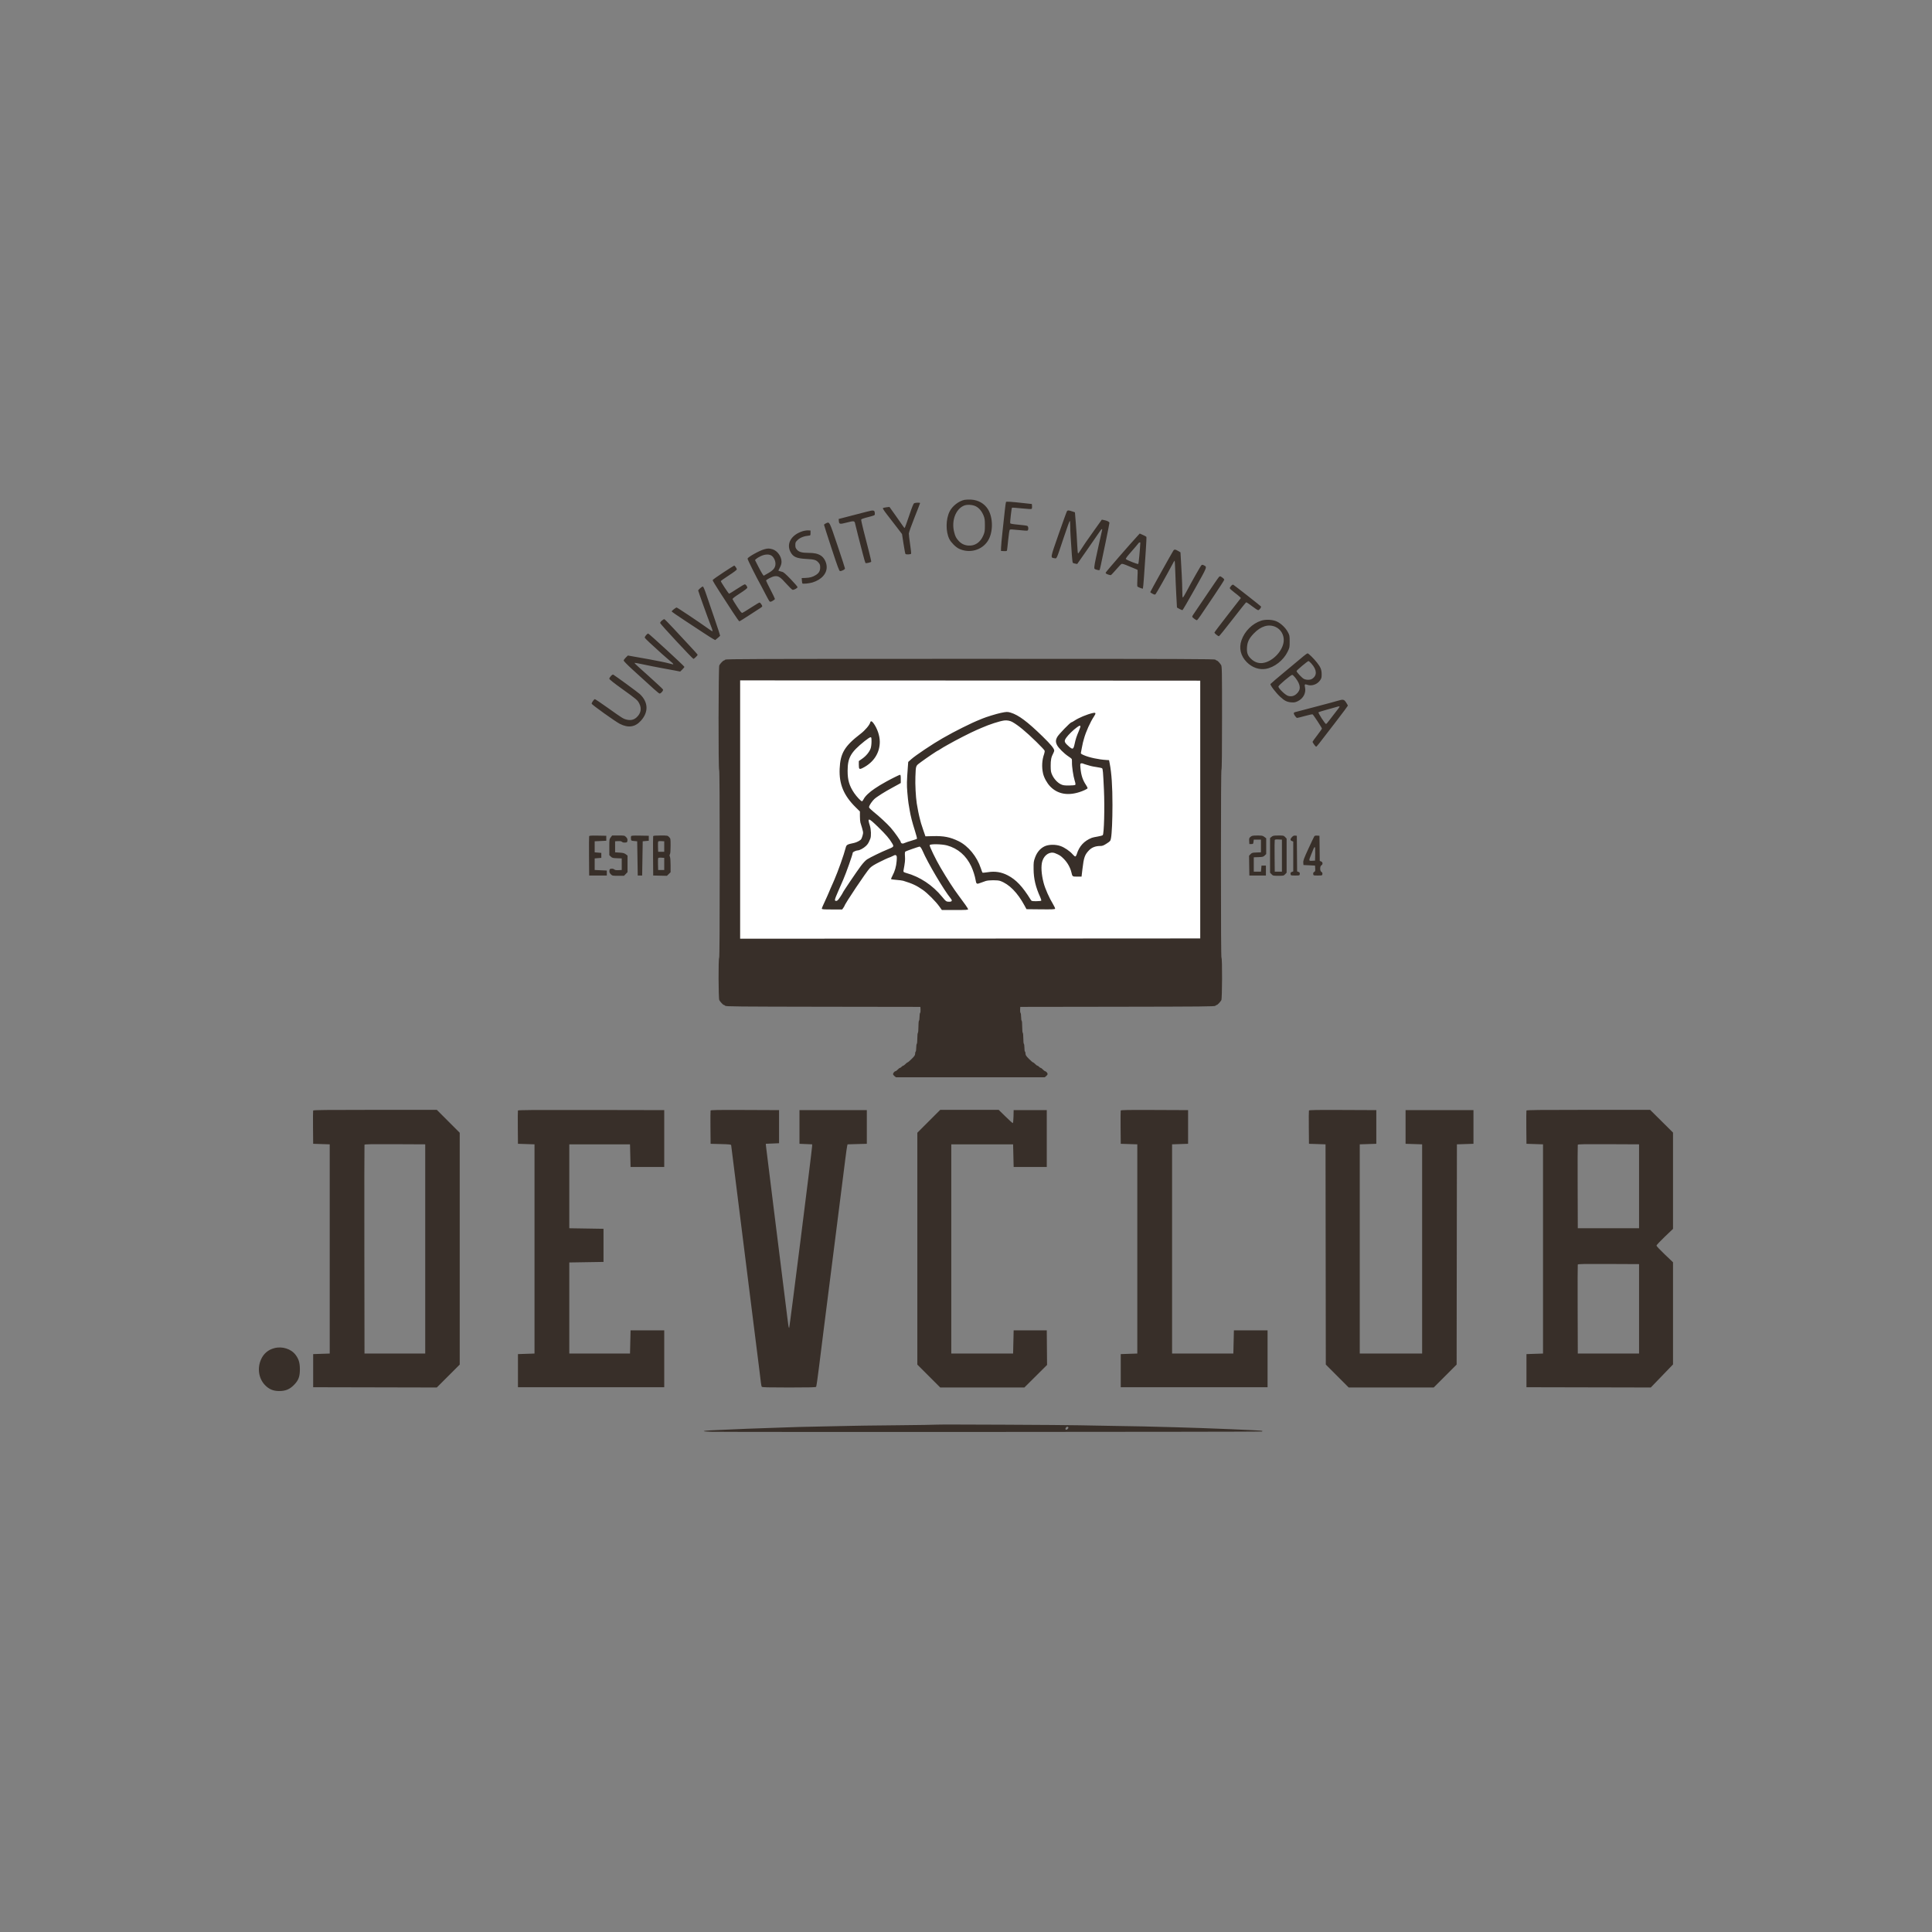 <svg width="3500" height="3500" viewBox="0 0 3500 3500" fill="none" xmlns="http://www.w3.org/2000/svg">
<rect x="0" y="0" width="3500" height="3500" fill="#808080" stroke="none"/>
<rect x="1311" y="1211" width="896" height="539" fill="white"/>
<path fill-rule="evenodd" clip-rule="evenodd" d="M1747.18 905.55C1736.72 907.785 1725.36 916.635 1720.4 926.425C1713.23 940.577 1713.02 963.233 1719.93 976.783C1723.06 982.912 1731.4 991.226 1737.22 994.014C1756.13 1003.08 1778.78 996.927 1789.66 979.772C1799.38 964.45 1799.38 937.687 1789.65 922.353C1783.08 912.003 1772.17 905.814 1759.24 905.101C1754.89 904.861 1749.46 905.063 1747.18 905.55ZM1822.45 909.371C1822.13 909.897 1821.19 916.571 1820.37 924.202C1819.55 931.832 1817.71 948.65 1816.29 961.575C1814.86 974.5 1813.61 988 1813.51 991.575L1813.33 998.075L1818.59 998.378C1822.25 998.589 1823.97 998.285 1824.24 997.378C1824.46 996.661 1825.44 988.078 1826.41 978.304C1827.44 967.905 1828.66 960.125 1829.36 959.548C1830.14 958.897 1835.47 959.119 1845.12 960.203C1853.13 961.105 1860.39 961.571 1861.26 961.24C1863.5 960.379 1863.36 953.929 1861.08 952.723C1860.11 952.216 1852.87 951.219 1844.97 950.507C1834.8 949.589 1830.47 948.82 1830.11 947.862C1829.51 946.314 1832.43 920.637 1833.3 919.768C1833.61 919.452 1841.55 920.006 1850.93 920.999C1862.11 922.182 1868.34 922.465 1868.98 921.821C1869.52 921.281 1869.82 919.092 1869.64 916.957L1869.33 913.075L1854.7 911.454C1831.2 908.848 1823.1 908.325 1822.45 909.371ZM1656.33 911.527C1654.79 912.16 1652.6 917.495 1646.91 934.464C1642.84 946.625 1639.19 956.575 1638.8 956.575C1638.41 956.575 1636.85 954.663 1635.32 952.325C1633.8 949.987 1627.78 941.391 1621.94 933.222L1611.33 918.37L1605.84 919.009C1602.82 919.36 1599.94 920.057 1599.44 920.557C1598.9 921.102 1601.92 925.791 1607 932.27C1611.65 938.213 1619.65 948.57 1624.77 955.286L1634.09 967.497L1636.76 984.811C1638.23 994.333 1639.8 1002.73 1640.26 1003.47C1641.09 1004.82 1649.16 1004.58 1650.57 1003.16C1650.93 1002.81 1650.12 995.215 1648.78 986.294C1647.44 977.374 1646.39 968.5 1646.44 966.575C1646.49 964.65 1651.1 951.617 1656.68 937.613C1662.26 923.609 1666.83 911.797 1666.83 911.363C1666.83 910.337 1658.91 910.46 1656.33 911.527ZM1767.67 917.183C1773.78 920.229 1778.73 926.188 1781.99 934.422C1783.86 939.116 1784.24 942.026 1784.24 951.575C1784.25 961.942 1783.97 963.741 1781.43 969.835C1776.07 982.667 1766 989.413 1753.86 988.312C1746.81 987.672 1741.27 984.919 1736.56 979.707C1731.95 974.599 1730.47 971.64 1728.45 963.511C1723.46 943.37 1731.2 922.532 1746.07 916.069C1751.62 913.655 1761.62 914.171 1767.67 917.183ZM1569.33 927.208C1564.38 928.501 1551.1 931.947 1539.83 934.866L1519.33 940.175L1519.61 943.625C1520.13 949.795 1521.09 949.989 1534.27 946.589C1547.41 943.202 1548.18 943.345 1549.31 949.352C1549.69 951.389 1551.94 960.486 1554.31 969.566C1556.67 978.646 1560.51 993.5 1562.83 1002.58C1565.16 1011.65 1567.43 1019.48 1567.89 1019.97C1568.73 1020.89 1577.51 1018.9 1578.3 1017.62C1578.53 1017.24 1576.54 1008.41 1573.87 998.003C1571.21 987.593 1566.91 970.843 1564.33 960.781C1561.76 950.72 1559.87 941.911 1560.14 941.206C1560.41 940.502 1563.71 939.131 1567.48 938.159C1584.59 933.748 1584.83 933.653 1584.81 931.297C1584.77 923.776 1583.62 923.474 1569.33 927.208ZM1933.02 925.835C1932.45 926.528 1925.63 945.285 1917.87 967.518C1902.43 1011.76 1902.73 1010.04 1910.14 1011.24C1914.66 1011.97 1913.36 1014.84 1926.88 974.325C1932.53 957.413 1937.52 943.575 1937.99 943.575C1938.45 943.575 1938.83 947.963 1938.84 953.325C1938.86 962.34 1939.38 971.737 1941.79 1005.96C1942.28 1013.04 1943.06 1019.2 1943.51 1019.63C1943.96 1020.06 1945.93 1020.71 1947.88 1021.07L1951.44 1021.73L1969.51 995.9C1979.44 981.696 1989.27 967.487 1991.34 964.325C1993.41 961.163 1995.49 958.575 1995.97 958.575C1997.1 958.575 1997.12 958.416 1994.85 967.861C1993.76 972.379 1991.77 981.25 1990.42 987.575C1989.06 993.9 1986.77 1004.48 1985.31 1011.08C1983.85 1017.68 1982.58 1024.82 1982.49 1026.94C1982.33 1030.7 1982.45 1030.85 1986.81 1032.16C1989.28 1032.9 1991.57 1033.18 1991.9 1032.79C1992.59 1031.99 1994.01 1025.44 2003.3 980.47C2006.89 963.087 2009.83 948.102 2009.83 947.169C2009.83 945.326 2005.54 943.174 1999.69 942.077L1996.06 941.396L1982.6 960.235C1969.08 979.173 1961.33 990.448 1956.44 998.325C1954.99 1000.66 1953.42 1002.58 1952.97 1002.58C1952.51 1002.58 1951.8 995.038 1951.41 985.825C1951.01 976.612 1949.92 959.85 1949 948.575L1947.33 928.075L1942.33 926.405C1936.13 924.337 1934.36 924.228 1933.02 925.835ZM1496.08 948.141C1494.29 948.933 1492.83 950.121 1492.83 950.781C1492.83 951.441 1498.94 970.565 1506.41 993.278C1517.59 1027.27 1520.31 1034.58 1521.79 1034.58C1525.23 1034.58 1530.83 1031.6 1530.75 1029.81C1530.71 1028.86 1524.52 1009.85 1517 987.575C1502.07 943.348 1502.99 945.079 1496.08 948.141ZM1453.62 962.483C1433.55 968.982 1424.33 984.701 1431.87 999.575C1436.57 1008.85 1442.81 1011.65 1460.83 1012.58C1475.61 1013.34 1478.76 1014.33 1483.21 1019.62C1485.26 1022.06 1485.83 1023.8 1485.83 1027.7C1485.83 1034.28 1483.72 1038.05 1478.04 1041.66C1472.25 1045.33 1467.28 1046.71 1458.85 1046.99L1452.33 1047.21L1452.68 1051.64C1452.87 1054.08 1453.27 1056.47 1453.57 1056.96C1454.27 1058.11 1466.06 1056.96 1471.94 1055.16C1488.7 1050.04 1498.72 1038.41 1497.55 1025.43C1496.84 1017.63 1492.61 1010.03 1486.98 1006.46C1481.56 1003.02 1475.01 1001.58 1464.83 1001.58C1453.01 1001.58 1447.49 1000.1 1443.86 995.965C1441.32 993.072 1440.83 991.664 1440.83 987.369C1440.83 982.61 1441.15 981.924 1445.19 978.052C1449.52 973.904 1456.96 971.051 1465.33 970.333C1468.18 970.088 1468.33 969.851 1468.33 965.575V961.075L1463.83 960.856C1461.35 960.735 1456.76 961.467 1453.62 962.483ZM2062.18 969.319C2048.07 984.503 2003.26 1036.1 2003.04 1037.41C2002.83 1038.62 2004 1039.57 2007.04 1040.69C2009.4 1041.56 2011.84 1042.09 2012.47 1041.87C2013.1 1041.66 2017.27 1037.24 2021.74 1032.05C2026.21 1026.86 2030.67 1022.2 2031.64 1021.68C2032.96 1020.97 2036.31 1021.98 2044.87 1025.65C2051.17 1028.36 2057.23 1030.86 2058.33 1031.21C2059.43 1031.56 2060.55 1032.2 2060.84 1032.63C2061.12 1033.06 2060.99 1039.83 2060.55 1047.66C2060.11 1055.49 2060.11 1062.2 2060.54 1062.55C2062.24 1063.97 2069.88 1066.85 2070.44 1066.3C2070.76 1065.97 2071.67 1056.34 2072.45 1044.89C2073.23 1033.44 2074.66 1012.69 2075.62 998.766C2076.58 984.846 2077.12 973.051 2076.81 972.556C2076.51 972.061 2073.67 970.51 2070.5 969.109L2064.74 966.563L2062.18 969.319ZM2065.79 983.325C2065.12 996.744 2062.82 1020.99 2062.15 1021.66C2061.22 1022.58 2041.8 1014.95 2039.68 1012.83C2038.88 1012.03 2041.61 1008.3 2049.74 999.085C2055.87 992.13 2061.44 985.57 2062.1 984.507C2063.27 982.636 2065.86 981.804 2065.79 983.325ZM1384.43 995.097C1375.73 997.486 1355.44 1008.8 1354.24 1011.93C1353.81 1013.06 1370.88 1047.22 1379.31 1062.08C1380.55 1064.28 1384.11 1071.08 1387.2 1077.2C1390.29 1083.32 1393.48 1088.88 1394.28 1089.54C1395.45 1090.51 1396.55 1090.3 1399.78 1088.48C1402.01 1087.23 1403.83 1085.66 1403.83 1084.99C1403.83 1084.32 1400.23 1076.82 1395.83 1068.32C1391.43 1059.82 1387.83 1052.4 1387.83 1051.82C1387.83 1050.09 1398.55 1044.58 1403.13 1043.95C1410.06 1043 1413.51 1045.19 1424.44 1057.46C1429.88 1063.57 1435.1 1068.57 1436.04 1068.57C1438.97 1068.58 1444.83 1065.29 1444.8 1063.64C1444.79 1062.78 1439.28 1056.36 1432.55 1049.37C1423.85 1040.32 1419.46 1036.48 1417.33 1036.05C1415.68 1035.71 1413.37 1035.05 1412.19 1034.58L1410.06 1033.72L1412.94 1028.01C1414.9 1024.13 1415.82 1020.81 1415.8 1017.68C1415.76 1008.03 1408.26 997.673 1399.41 995.045C1393.53 993.299 1390.95 993.308 1384.43 995.097ZM2125.45 997.825C2121.74 1003.68 2083.83 1071.82 2083.83 1072.62C2083.83 1073.12 2085.68 1074.48 2087.95 1075.64C2091.4 1077.4 2092.3 1077.53 2093.41 1076.41C2094.86 1074.97 2115.5 1038.36 2122.83 1024.26C2125.3 1019.5 2127.59 1015.59 2127.92 1015.59C2128.25 1015.58 2128.78 1024.46 2129.11 1035.33C2129.44 1046.19 2130.27 1065.32 2130.95 1077.84L2132.19 1100.61L2136.7 1103.13C2139.17 1104.51 2141.68 1105.46 2142.26 1105.23C2142.85 1105 2152.94 1087.65 2164.68 1066.68C2187.74 1025.52 2187.06 1027.3 2180.78 1024.05C2178.66 1022.96 2177.77 1022.92 2176.59 1023.87C2175.1 1025.07 2159.3 1052.88 2149.22 1072.05C2146.34 1077.54 2143.49 1082.19 2142.9 1082.38C2142.17 1082.63 2141.82 1078.75 2141.81 1070.41C2141.8 1063.63 2141.36 1050.43 2140.83 1041.08C2140.3 1031.73 2139.57 1018.79 2139.21 1012.34L2138.54 1000.6L2134.26 998.087C2128.97 994.991 2127.27 994.94 2125.45 997.825ZM1396.84 1006.08C1401.21 1008.34 1404.83 1015.22 1404.83 1021.26C1404.83 1028.32 1401.28 1032.86 1391.35 1038.52L1383.55 1042.96L1381.75 1040.73C1380.76 1039.51 1377.21 1033.13 1373.86 1026.57L1367.77 1014.63L1369.88 1012.52C1371.04 1011.36 1374.76 1009.1 1378.16 1007.5C1385.15 1004.19 1392.15 1003.66 1396.84 1006.08ZM1310.33 1037.1C1299.88 1043.94 1291.19 1050.16 1291.03 1050.93C1290.86 1051.69 1296.57 1061.27 1303.7 1072.2C1310.84 1083.13 1321.54 1099.61 1327.49 1108.83C1333.45 1118.04 1338.8 1125.58 1339.38 1125.58C1339.97 1125.58 1347.85 1120.72 1356.89 1114.79C1365.93 1108.86 1375.01 1102.98 1377.08 1101.71C1379.14 1100.45 1380.83 1098.96 1380.83 1098.4C1380.83 1096.41 1377.37 1091.58 1375.95 1091.58C1375.16 1091.58 1368.21 1095.69 1360.51 1100.71C1352.82 1105.73 1345.74 1110.05 1344.78 1110.3C1343.46 1110.64 1341.15 1107.88 1335.28 1098.91C1331.01 1092.4 1327.33 1086.36 1327.1 1085.48C1326.79 1084.34 1330.54 1081.38 1340.25 1075.11C1348.67 1069.66 1353.83 1065.7 1353.83 1064.67C1353.83 1062.32 1350.99 1058.58 1349.21 1058.58C1348.38 1058.58 1341.85 1062.4 1334.71 1067.08C1327.57 1071.75 1321.34 1075.58 1320.88 1075.58C1319.91 1075.58 1305.83 1054.26 1305.83 1052.79C1305.83 1052.25 1312.35 1047.6 1320.32 1042.44C1329.13 1036.76 1334.82 1032.44 1334.82 1031.46C1334.83 1029.75 1331.16 1024.54 1330 1024.62C1329.63 1024.64 1320.78 1030.26 1310.33 1037.1ZM2208.6 1044.86C2207.77 1045.53 2197.27 1060.7 2185.28 1078.58C2173.29 1096.45 2162.65 1112.15 2161.65 1113.46C2160.65 1114.77 2159.83 1116.44 2159.83 1117.17C2159.83 1118.55 2166.5 1123.58 2168.31 1123.57C2168.87 1123.56 2171.97 1119.63 2175.2 1114.82C2178.42 1110.01 2189.34 1093.84 2199.45 1078.89C2209.55 1063.93 2217.83 1051.03 2217.83 1050.21C2217.83 1048.92 2215.17 1046.53 2211.22 1044.27C2210.62 1043.92 2209.44 1044.19 2208.6 1044.86ZM2230.39 1061.29C2228.98 1062.81 2227.84 1064.73 2227.87 1065.57C2227.89 1066.4 2231.51 1069.78 2235.91 1073.08C2240.31 1076.38 2244.83 1080.04 2245.95 1081.23L2247.99 1083.37L2224.16 1113.99C2211.05 1130.83 2200.22 1145.16 2200.09 1145.84C2199.85 1147.17 2206.44 1152.6 2208.24 1152.54C2208.84 1152.53 2219.9 1138.83 2232.83 1122.11C2245.75 1105.39 2256.85 1091.48 2257.5 1091.2C2258.15 1090.92 2262.99 1094.07 2268.26 1098.21C2273.54 1102.34 2278.59 1105.57 2279.48 1105.4C2281.66 1104.97 2285.24 1100.06 2284.39 1098.67C2283.76 1097.66 2236.85 1060.85 2234.14 1059.24C2233.45 1058.83 2231.85 1059.71 2230.39 1061.29ZM1268.36 1065.68C1266.42 1067.39 1264.83 1069.22 1264.83 1069.76C1264.83 1070.97 1282.64 1120.6 1287.37 1132.54C1290.77 1141.16 1291.4 1143.58 1290.23 1143.58C1289.9 1143.58 1285.97 1140.94 1281.48 1137.72C1265.97 1126.59 1226.98 1100.58 1225.8 1100.58C1224.27 1100.58 1216.83 1106.46 1216.83 1107.66C1216.83 1108.16 1227.06 1115.29 1239.58 1123.51C1252.09 1131.72 1268.18 1142.31 1275.33 1147.02C1282.48 1151.74 1289.98 1156.48 1292 1157.57L1295.68 1159.54L1300 1155.95C1302.38 1153.97 1304.45 1152.04 1304.59 1151.67C1304.74 1151.29 1300.3 1137.72 1294.74 1121.53C1289.17 1105.33 1282.37 1085.44 1279.63 1077.33C1276.44 1067.87 1274.16 1062.58 1273.27 1062.58C1272.52 1062.58 1270.3 1063.97 1268.36 1065.68ZM1198.92 1124.35C1197.04 1125.93 1195.75 1127.83 1195.96 1128.75C1196.45 1130.92 1254.7 1193.58 1256.23 1193.58C1257.56 1193.58 1263.83 1187.46 1263.83 1186.17C1263.83 1185.72 1257.64 1178.76 1250.08 1170.7C1242.51 1162.65 1229.17 1148.3 1220.43 1138.81C1211.68 1129.33 1204.01 1121.58 1203.39 1121.58C1202.76 1121.58 1200.75 1122.83 1198.92 1124.35ZM2284.62 1124.45C2268.49 1129.77 2254.81 1143.43 2249.05 1159.97C2244.1 1174.21 2247.59 1188.5 2258.74 1199.65C2268.5 1209.41 2281.08 1213.79 2293.23 1211.67C2308.71 1208.97 2324.87 1196.35 2332.42 1181.08C2336.25 1173.34 2336.33 1172.96 2336.33 1162.13C2336.33 1151.44 2336.21 1150.87 2332.91 1144.77C2328.77 1137.15 2320.35 1129.17 2312.83 1125.76C2305.32 1122.35 2292.74 1121.77 2284.62 1124.45ZM2310.48 1135.58C2320.39 1139.88 2326.56 1150.57 2325.55 1161.71C2323.93 1179.5 2305.17 1198.89 2287.41 1201.11C2279.87 1202.05 2272.81 1199.57 2266.67 1193.84C2260.26 1187.84 2258.43 1182.82 2259.03 1172.84C2259.63 1162.93 2262.79 1156.49 2271.49 1147.48C2284.24 1134.27 2297.87 1130.11 2310.48 1135.58ZM1170.41 1150.66C1168.93 1152.41 1167.86 1154.41 1168.03 1155.11C1168.19 1155.8 1172.16 1159.9 1176.85 1164.22C1197.31 1183.07 1204.79 1189.78 1211.83 1195.64C1222 1204.1 1222.14 1204.74 1213.26 1202.12C1207.98 1200.57 1188.76 1196.59 1174.83 1194.16C1170.15 1193.34 1159.83 1191.51 1151.9 1190.1L1137.46 1187.52L1133.65 1191.25C1131.54 1193.3 1129.83 1195.73 1129.83 1196.65C1129.83 1197.56 1136.91 1204.8 1145.58 1212.73C1185.55 1249.34 1193.17 1256.1 1194.81 1256.38C1197.07 1256.77 1202.11 1250.9 1201.08 1249.07C1200.66 1248.34 1196.73 1244.47 1192.33 1240.49C1187.93 1236.5 1179.83 1229.1 1174.33 1224.05C1168.83 1218.99 1160.79 1211.77 1156.46 1208C1152.14 1204.23 1149.06 1201 1149.63 1200.81C1150.19 1200.62 1157.78 1202.01 1166.49 1203.91C1175.2 1205.8 1189.08 1208.56 1197.33 1210.03C1205.58 1211.5 1216.8 1213.58 1222.27 1214.65L1232.22 1216.6L1236.02 1212.88C1238.11 1210.84 1239.83 1208.66 1239.83 1208.04C1239.83 1206.73 1176.26 1148.23 1174.35 1147.78C1173.65 1147.61 1171.88 1148.91 1170.41 1150.66ZM2361.23 1188.89C2357.88 1191.74 2343.25 1203.92 2328.73 1215.96C2314.21 1228 2301.98 1238.43 2301.57 1239.14C2300.54 1240.88 2310.98 1254.62 2319.11 1262.23C2326.97 1269.58 2331.53 1271.84 2339.58 1272.39C2344.85 1272.74 2346.68 1272.39 2351.28 1270.14C2361.19 1265.29 2366.42 1255.05 2364.12 1245C2362.92 1239.75 2363.76 1238.84 2368.22 1240.53C2375.93 1243.47 2386.18 1239.97 2391.33 1232.66C2394 1228.86 2394.32 1227.61 2394.29 1221.24C2394.24 1213.29 2392.39 1208.64 2386.05 1200.58C2380.19 1193.13 2370.49 1183.57 2368.85 1183.64C2368.01 1183.68 2364.58 1186.04 2361.23 1188.89ZM1313.83 1195.08C1313.14 1195.9 1312.05 1196.58 1311.4 1196.58C1310.06 1196.58 1304.97 1201.92 1303.08 1205.31C1301.47 1208.18 1301.23 1394.09 1302.83 1395.08C1303.49 1395.48 1303.83 1453.23 1303.83 1565.08C1303.83 1676.92 1303.49 1734.67 1302.83 1735.08C1301.25 1736.05 1301.49 1809 1303.08 1811.84C1304.97 1815.23 1310.06 1820.58 1311.4 1820.58C1312.05 1820.58 1313.14 1821.25 1313.82 1822.07C1314.92 1823.39 1336.21 1823.6 1491.2 1823.82L1667.33 1824.08L1667.64 1828.97C1667.81 1831.65 1667.47 1834.33 1666.89 1834.92C1666.3 1835.5 1665.83 1838.78 1665.83 1842.22C1665.83 1845.65 1665.38 1848.74 1664.83 1849.08C1664.26 1849.42 1663.83 1854.23 1663.83 1860.08C1663.83 1865.92 1663.39 1870.73 1662.83 1871.08C1662.27 1871.42 1661.83 1875.9 1661.83 1881.08C1661.83 1886.25 1661.38 1890.73 1660.83 1891.08C1660.28 1891.42 1659.83 1894.57 1659.83 1898.08C1659.83 1901.59 1659.38 1904.74 1658.83 1905.08C1658.28 1905.42 1657.83 1907.14 1657.83 1908.91C1657.83 1911.54 1656.66 1913.28 1651.55 1918.35C1648.1 1921.78 1644.81 1924.58 1644.24 1924.58C1643.67 1924.58 1641.91 1925.93 1640.33 1927.58C1638.74 1929.23 1636.93 1930.58 1636.29 1930.58C1635.66 1930.58 1634.32 1931.48 1633.33 1932.58C1632.33 1933.68 1630.99 1934.58 1630.36 1934.58C1629.72 1934.58 1627.91 1935.93 1626.33 1937.58C1624.74 1939.23 1622.93 1940.58 1622.29 1940.58C1620.67 1940.58 1617.83 1943.92 1617.83 1945.83C1617.83 1946.71 1619.01 1948.36 1620.46 1949.5L1623.1 1951.58H1757.83H1892.56L1895.19 1949.5C1896.64 1948.36 1897.83 1946.63 1897.83 1945.66C1897.83 1943.8 1894.88 1940.58 1893.18 1940.58C1892.64 1940.58 1890.91 1939.23 1889.33 1937.58C1887.74 1935.93 1885.93 1934.58 1885.29 1934.58C1884.66 1934.58 1883.32 1933.68 1882.33 1932.58C1881.33 1931.48 1879.99 1930.58 1879.36 1930.58C1878.72 1930.58 1876.91 1929.23 1875.33 1927.58C1873.74 1925.93 1871.96 1924.58 1871.36 1924.58C1870.76 1924.58 1867.47 1921.75 1864.05 1918.3C1859.05 1913.26 1857.83 1911.4 1857.83 1908.86C1857.83 1907.12 1857.38 1905.42 1856.83 1905.08C1856.28 1904.74 1855.83 1901.59 1855.83 1898.08C1855.83 1894.57 1855.38 1891.42 1854.83 1891.08C1854.27 1890.73 1853.83 1886.25 1853.83 1881.08C1853.83 1875.9 1853.38 1871.42 1852.83 1871.08C1852.26 1870.73 1851.83 1865.92 1851.83 1860.08C1851.83 1854.23 1851.39 1849.42 1850.83 1849.08C1850.28 1848.74 1849.83 1845.65 1849.83 1842.22C1849.83 1838.78 1849.35 1835.5 1848.77 1834.92C1848.18 1834.33 1847.84 1831.65 1848.02 1828.97L1848.33 1824.08L2024.46 1823.82C2179.44 1823.6 2200.73 1823.39 2201.83 1822.07C2202.51 1821.25 2203.6 1820.58 2204.25 1820.58C2205.59 1820.58 2210.68 1815.23 2212.58 1811.84C2214.16 1809 2214.4 1736.05 2212.83 1735.08C2212.17 1734.67 2211.83 1676.75 2211.83 1564.58C2211.83 1452.4 2212.17 1394.48 2212.83 1394.08C2213.48 1393.67 2213.83 1361.39 2213.83 1300.48C2213.83 1215.1 2213.69 1207.28 2212.14 1204.79C2209.66 1200.79 2205.62 1196.58 2204.26 1196.58C2203.61 1196.58 2202.51 1195.9 2201.83 1195.08C2200.72 1193.75 2150.17 1193.58 1757.83 1193.58C1365.49 1193.58 1314.93 1193.75 1313.83 1195.08ZM2375.88 1202.33C2385.84 1213.54 2386.32 1223.65 2377.18 1229.68C2373.64 1232.01 2366.83 1232.14 2362.23 1229.96C2358.81 1228.34 2348.83 1217.74 2348.83 1215.72C2348.83 1214.35 2368.79 1197.58 2370.43 1197.58C2371.1 1197.58 2373.55 1199.71 2375.88 1202.33ZM1106.8 1224.61C1105.16 1226.36 1103.83 1228.59 1103.83 1229.57C1103.83 1230.76 1111.48 1236.86 1126.53 1247.68C1153.92 1267.36 1155.01 1268.29 1158.26 1274.82C1162.78 1283.88 1160.95 1292.64 1153.06 1299.75C1148.18 1304.15 1142.25 1305.42 1135.06 1303.62C1129.01 1302.09 1127.69 1301.27 1101.14 1282.37C1088.94 1273.68 1078.36 1266.58 1077.64 1266.59C1076.19 1266.6 1071.81 1272.81 1071.85 1274.81C1071.88 1276.52 1114.65 1307.12 1122.83 1311.29C1138.19 1319.12 1150.61 1317.28 1161.1 1305.61C1175.24 1289.88 1174.53 1272.01 1159.17 1257.43C1156.11 1254.52 1116.22 1225.32 1111.05 1222.19C1110.24 1221.7 1108.69 1222.58 1106.8 1224.61ZM2346.65 1227.85C2356.67 1240.83 2357.22 1249.63 2348.5 1257.29C2344.11 1261.15 2339.08 1262.26 2333.48 1260.62C2328.25 1259.08 2315.51 1246.66 2316.01 1243.58C2316.38 1241.24 2338.52 1222.58 2340.92 1222.58C2341.84 1222.58 2344.41 1224.95 2346.65 1227.85ZM2174.33 1466.58V1700.08L1757.58 1700.33L1340.83 1700.58V1466.58V1232.57L1757.58 1232.82L2174.33 1233.08V1466.58ZM2423.33 1269.55C2417.72 1271.21 2408.69 1273.65 2389.33 1278.74C2384.93 1279.89 2377.5 1281.86 2372.83 1283.1C2365.78 1284.98 2357.27 1287.21 2345.58 1290.25C2344.61 1290.51 2343.83 1291.36 2343.83 1292.16C2343.83 1294.49 2348.19 1300.55 2349.88 1300.56C2350.73 1300.57 2357.16 1298.98 2364.15 1297.03C2371.14 1295.08 2377.33 1293.77 2377.91 1294.13C2379.48 1295.1 2394.83 1318.51 2394.8 1319.89C2394.79 1320.54 2390.96 1325.99 2386.3 1332.01C2381.64 1338.02 2377.83 1343.32 2377.83 1343.78C2377.83 1345.35 2383.09 1352.58 2384.23 1352.58C2385.47 1352.58 2385.47 1352.58 2418.83 1309.12C2431.48 1292.65 2441.83 1278.81 2441.83 1278.36C2441.83 1277.92 2440.36 1275.32 2438.58 1272.58C2434.83 1266.86 2433.36 1266.56 2423.33 1269.55ZM2426.81 1280.33C2426.8 1280.74 2423.44 1285.27 2419.34 1290.4C2415.24 1295.53 2409.96 1302.38 2407.61 1305.62C2405.25 1308.86 2402.83 1311.53 2402.23 1311.55C2400.51 1311.59 2387.52 1291.48 2388.58 1290.42C2389.09 1289.91 2396.21 1287.67 2404.41 1285.43C2412.62 1283.2 2420.45 1281 2421.83 1280.56C2425.13 1279.49 2426.83 1279.41 2426.81 1280.33ZM1812.83 1291.55C1805.29 1293.12 1786.2 1298.99 1780.08 1301.61C1778.84 1302.14 1776.81 1302.98 1775.58 1303.47C1766.47 1307.11 1757.19 1311.38 1743.33 1318.31C1730.05 1324.94 1721.96 1329.27 1707.72 1337.33C1690.13 1347.31 1658.74 1368.3 1650.83 1375.39L1645.33 1380.31L1644.63 1389.69C1642.71 1415.45 1642.58 1421.59 1643.72 1435.42C1644.38 1443.48 1645.32 1452.33 1645.8 1455.08C1646.29 1457.83 1647.2 1463.23 1647.82 1467.08C1649.56 1477.89 1652.59 1489.77 1657.47 1504.98C1659.92 1512.62 1661.57 1519.18 1661.13 1519.55C1660.69 1519.92 1658.3 1520.82 1655.83 1521.54C1647.77 1523.88 1639.37 1526.68 1637.11 1527.79C1634.87 1528.89 1631.83 1527.54 1631.83 1525.44C1631.83 1523.44 1620.62 1507.5 1613.58 1499.49C1607.22 1492.25 1592.24 1478.35 1582.87 1471C1581.52 1469.94 1578.93 1467.65 1577.1 1465.91C1574.05 1462.98 1573.88 1462.53 1575 1459.91C1576.49 1456.38 1580.49 1450.84 1583.81 1447.68C1588.05 1443.64 1603.1 1434.13 1616.83 1426.8C1620.4 1424.89 1625.24 1422.24 1627.58 1420.91L1631.83 1418.49V1411.03C1631.83 1405.58 1631.48 1403.58 1630.52 1403.58C1629.32 1403.58 1614.51 1410.9 1605.33 1416.05C1595.21 1421.72 1592.95 1423.08 1584.9 1428.4C1575.03 1434.92 1566.99 1442.59 1564.48 1447.9C1563.52 1449.92 1562.17 1451.58 1561.49 1451.58C1559.75 1451.58 1551.78 1443.12 1547.38 1436.62C1538.59 1423.61 1535.53 1413.24 1535.54 1396.58C1535.57 1372.59 1541.1 1362.87 1566.2 1342.71C1571.08 1338.78 1575.92 1335.58 1576.95 1335.58C1578.62 1335.58 1578.83 1336.41 1578.83 1343.4C1578.83 1347.75 1578.16 1353.18 1577.31 1355.65C1575.11 1362.11 1569.14 1369.44 1562.04 1374.39L1555.83 1378.72V1385.54C1555.83 1393.67 1556.72 1394.37 1563 1391.19C1582.71 1381.21 1593.84 1364.09 1593.82 1343.78C1593.81 1332.67 1589.21 1319.29 1582.15 1309.83C1579.28 1305.98 1577.27 1305.67 1576.45 1308.95C1575.31 1313.47 1567.13 1323.11 1559.34 1329.08C1530 1351.58 1522.3 1364.42 1521.1 1392.81C1519.93 1420.57 1528.54 1441.21 1550.23 1462.59L1557.81 1470.08L1557.82 1478.68C1557.82 1483.41 1558.23 1488.58 1558.72 1490.18C1564.15 1507.75 1564.15 1507.78 1562.81 1513.03C1562.1 1515.81 1560.91 1519.02 1560.16 1520.18C1558.64 1522.51 1551.96 1526.08 1547.33 1527.04C1534.27 1529.75 1533.42 1530.26 1531.9 1536.29C1528.89 1548.29 1518.04 1578.83 1511.4 1594.03C1510.66 1595.7 1509.38 1598.65 1508.55 1600.58C1507.72 1602.5 1505.87 1606.68 1504.43 1609.86C1503 1613.03 1501.83 1615.84 1501.83 1616.08C1501.83 1616.33 1500.42 1619.57 1498.7 1623.3C1490.08 1642.03 1488.83 1644.93 1488.83 1646.2C1488.83 1647.32 1492.28 1647.58 1507.26 1647.58H1525.69L1527.76 1644.67C1528.89 1643.07 1529.83 1641.55 1529.83 1641.29C1529.83 1638.36 1569.59 1578.96 1575.73 1572.73C1579.09 1569.31 1584 1566.24 1593.97 1561.31C1601.48 1557.61 1607.9 1554.58 1608.23 1554.58C1608.91 1554.58 1617.29 1550.96 1620.15 1549.44C1621.43 1548.76 1622.45 1548.85 1623.52 1549.73C1624.79 1550.79 1624.93 1552.53 1624.36 1559.87C1623.59 1569.72 1621.12 1578.34 1616.76 1586.46C1615.17 1589.42 1614.08 1592.17 1614.33 1592.58C1614.58 1592.98 1618.95 1593.63 1624.05 1594.01C1629.15 1594.39 1634.68 1595.11 1636.33 1595.62C1652.88 1600.67 1660.13 1604.05 1671.83 1612.18C1680.33 1618.09 1695.18 1633.02 1701.82 1642.33L1706.28 1648.58H1730.05C1750.03 1648.58 1753.83 1648.35 1753.83 1647.14C1753.83 1645.96 1746.84 1635.92 1736.04 1621.58C1727.77 1610.59 1716.04 1592.43 1704.06 1572.08C1695.14 1556.91 1683.49 1532.88 1684.19 1531.07C1685.13 1528.62 1706.3 1529 1715.83 1531.64C1735.46 1537.08 1750.33 1549.98 1759.56 1569.58C1762.87 1576.61 1766.34 1587.55 1767.41 1594.3C1768.54 1601.5 1769.48 1602.08 1775.86 1599.54C1778.87 1598.35 1783.35 1596.74 1785.83 1595.98C1791.4 1594.27 1807.12 1594.18 1811.83 1595.84C1828.09 1601.58 1843.26 1616.92 1856.07 1640.58L1859.59 1647.08L1885.23 1647.34C1905.99 1647.56 1910.97 1647.35 1911.39 1646.26C1911.68 1645.52 1910.01 1641.8 1907.69 1638C1900.75 1626.6 1893.47 1610.17 1890.66 1599.58C1886.41 1583.54 1885.55 1568.35 1888.39 1559.66C1892.16 1548.15 1902.38 1541.99 1911.53 1545.72C1919.63 1549.02 1921.57 1550.29 1927.2 1555.96C1933.73 1562.54 1938.9 1571.66 1940.9 1580.16C1942.8 1588.2 1942.63 1588.08 1951.43 1588.08H1959.33L1960.92 1574.58C1963.43 1553.29 1965.12 1548.45 1972.83 1540.45C1977.87 1535.2 1984.63 1532.58 1993.08 1532.58C1997.17 1532.58 1999.1 1531.85 2004.81 1528.15C2011.42 1523.88 2011.69 1523.54 2012.67 1518.4C2014.25 1510.2 2015.33 1485.65 2015.33 1458.08C2015.33 1424.53 2013.73 1400.51 2010.33 1383.08L2009.16 1377.08L2004.74 1376.83C1990.41 1376.03 1972.59 1372.2 1962.98 1367.85C1958.04 1365.61 1957.69 1365.24 1958.33 1362.75C1958.71 1361.28 1959.41 1357.6 1959.89 1354.58C1960.37 1351.55 1961.23 1347.39 1961.79 1345.33C1962.36 1343.26 1963.22 1340.11 1963.71 1338.33C1967.1 1325.82 1975.18 1307.86 1982 1297.69C1985.85 1291.95 1985.29 1290.46 1979.75 1291.7C1969.1 1294.1 1954.17 1300.34 1946.15 1305.75C1943.85 1307.31 1941.49 1308.58 1940.91 1308.58C1939.01 1308.58 1918.27 1329.96 1915.51 1334.75C1912.27 1340.41 1912.13 1344.28 1914.97 1349.87C1917.59 1355.02 1927.57 1364.97 1935.18 1370.03C1938.29 1372.09 1941.13 1374.25 1941.49 1374.84C1941.86 1375.43 1942.07 1378.2 1941.98 1381C1941.72 1388.31 1944.32 1405.94 1946.83 1413.95C1948.35 1418.81 1948.67 1421.13 1947.92 1421.89C1947.3 1422.5 1942.47 1422.97 1936.59 1422.99C1927.84 1423.02 1925.63 1422.68 1921.62 1420.71C1915.57 1417.74 1909.34 1410.94 1906.07 1403.75C1903.84 1398.85 1903.47 1396.64 1903.4 1387.58C1903.32 1376.87 1904.45 1371.33 1908.03 1364.8C1909.02 1362.99 1909.83 1360.72 1909.83 1359.74C1909.83 1356.12 1903.7 1348.68 1888.72 1334.08C1861.19 1307.25 1845.18 1295.32 1830.94 1291C1825.23 1289.27 1823.47 1289.32 1812.83 1291.55ZM1833.75 1307.81C1844.74 1313.99 1858.15 1325.06 1877.48 1343.93C1885.35 1351.62 1892.07 1358.77 1892.41 1359.84C1892.75 1360.9 1892.36 1363.64 1891.54 1365.92C1887.63 1376.91 1886.93 1389.44 1889.58 1401.19C1891.3 1408.81 1896.61 1418.5 1902.41 1424.58C1915.49 1438.29 1933.75 1441.89 1955.41 1435.01C1962.12 1432.88 1969.71 1429.32 1970.19 1428.08C1970.43 1427.44 1969.29 1424.93 1967.65 1422.5C1961.44 1413.29 1958.53 1404.49 1957.35 1391.33C1956.75 1384.64 1956.88 1383.49 1958.31 1382.94C1959.22 1382.6 1960.94 1382.77 1962.14 1383.33C1963.34 1383.89 1966.35 1384.9 1968.83 1385.58C1971.3 1386.25 1974.45 1387.17 1975.83 1387.61C1977.2 1388.06 1982.15 1388.98 1986.83 1389.67C1991.5 1390.35 1995.85 1391.31 1996.49 1391.8C1997.92 1392.88 1998.37 1398.03 1999.9 1431.08C2001.37 1462.79 2000.1 1510.82 1997.74 1512.96C1996.96 1513.66 1992.77 1514.8 1988.42 1515.5C1984.08 1516.19 1979.35 1517.22 1977.92 1517.79C1963.87 1523.4 1955.19 1532.84 1950.61 1547.51C1949.91 1549.75 1948.7 1551.58 1947.93 1551.58C1947.15 1551.58 1944.97 1549.77 1943.08 1547.56C1938.24 1541.91 1928.4 1535.2 1921.26 1532.7C1911.98 1529.45 1899.49 1529.7 1892.17 1533.28C1884.38 1537.1 1878.67 1543.83 1875.18 1553.32C1872.53 1560.52 1872.33 1562.04 1872.45 1574.58C1872.61 1592.12 1876.17 1607.1 1884.5 1625.35C1885.83 1628.26 1886.64 1631.07 1886.31 1631.6C1885.98 1632.14 1881.92 1632.58 1877.29 1632.58C1869.19 1632.58 1868.81 1632.47 1867.17 1629.83C1852.49 1606.07 1840.8 1593.66 1825.73 1585.82C1814.15 1579.79 1802.64 1577.95 1789.69 1580.05C1784.58 1580.87 1780.13 1581.22 1779.81 1580.81C1779.48 1580.41 1778.18 1576.93 1776.91 1573.08C1769.93 1551.82 1754.11 1532.51 1736.67 1523.94C1721.57 1516.51 1709.71 1514.16 1689.99 1514.71L1676.51 1515.08L1672.79 1504.34C1670.74 1498.44 1668.82 1492.59 1668.52 1491.34C1668.21 1490.1 1667.48 1487.28 1666.88 1485.08C1664.75 1477.19 1662.2 1464.8 1660.81 1455.58C1658.91 1442.91 1657.78 1420.89 1658.34 1407.08C1659.19 1386.12 1658.55 1387.78 1668.6 1380.36C1678.67 1372.94 1698.46 1359.58 1699.39 1359.58C1699.73 1359.58 1701.21 1358.73 1702.67 1357.69C1704.13 1356.66 1707.01 1354.86 1709.08 1353.69C1711.14 1352.53 1714.51 1350.6 1716.58 1349.42C1730.96 1341.14 1759.27 1326.66 1769.85 1322.18C1772.31 1321.13 1776.13 1319.49 1778.33 1318.52C1792.39 1312.32 1810.93 1306.31 1819.33 1305.22C1824.09 1304.61 1829.89 1305.65 1833.75 1307.81ZM1957.24 1315.44C1957.54 1315.92 1956.38 1319.63 1954.66 1323.69C1950.02 1334.69 1948.84 1338.28 1946.81 1347.58C1944.49 1358.22 1943.35 1358.55 1935.03 1351.02C1927.82 1344.49 1927.37 1342.52 1931.74 1336.26C1935.23 1331.25 1944.61 1322.12 1950.77 1317.74C1955.49 1314.38 1956.39 1314.06 1957.24 1315.44ZM1590.92 1498.31C1605.13 1512.13 1611.16 1519.18 1616.31 1527.96C1619.76 1533.85 1619.59 1534.06 1607.33 1539.05C1596.62 1543.4 1577.09 1552.9 1570.92 1556.76C1568.24 1558.45 1563.79 1563.14 1559.53 1568.8C1552.04 1578.75 1526.86 1616.03 1526.77 1617.31C1526.74 1617.73 1524.6 1621.23 1522.02 1625.08C1518.3 1630.62 1516.81 1632.08 1514.83 1632.08C1511.28 1632.08 1511.65 1630.26 1518.25 1615.08C1521.36 1607.93 1524.29 1601.18 1524.77 1600.08C1525.24 1598.98 1526.52 1596.05 1527.61 1593.58C1532.77 1581.85 1544.83 1547.73 1544.83 1544.85C1544.83 1543.47 1551 1540.58 1553.96 1540.58C1557.19 1540.58 1564.62 1536.54 1568.72 1532.56C1572.34 1529.05 1573.47 1527.16 1576.68 1519.28C1578.48 1514.88 1578.07 1502.67 1575.91 1495.99C1570.89 1480.5 1572.93 1480.81 1590.92 1498.31ZM1067.29 1514.81C1067.02 1515.51 1066.92 1531.83 1067.06 1551.08L1067.33 1586.08H1083.33H1099.33V1581.58V1577.08L1088.33 1576.58L1077.33 1576.08V1565.58V1555.08L1083.33 1554.58L1089.33 1554.08V1549.58V1545.08L1083.33 1544.58L1077.33 1544.08V1534.08V1524.08L1087.83 1523.58L1098.33 1523.08V1518.58V1514.08L1083.05 1513.8C1071.35 1513.59 1067.67 1513.82 1067.29 1514.81ZM1106.38 1516.92C1103.91 1520.15 1103.83 1520.76 1103.83 1534.73V1549.2L1106.58 1551.84C1109.06 1554.21 1110.23 1554.52 1117.83 1554.78L1126.33 1555.08V1565.58V1576.08L1120.46 1576.38C1116.13 1576.6 1114.13 1576.26 1112.81 1575.06C1111.7 1574.05 1109.74 1573.56 1107.67 1573.76C1104.68 1574.04 1104.29 1574.43 1104 1577.45C1103.76 1580.03 1104.32 1581.49 1106.44 1583.7C1109.14 1586.51 1109.42 1586.58 1119.82 1586.58H1130.43L1133.63 1583.28L1136.83 1579.98V1564.97V1549.95L1133.58 1547.51C1130.96 1545.55 1128.76 1544.98 1122.33 1544.58L1114.33 1544.08V1534.08V1524.08L1119.68 1523.77C1123.56 1523.55 1125.54 1523.91 1126.84 1525.09C1128.01 1526.15 1129.96 1526.6 1132.48 1526.39C1136.04 1526.1 1136.35 1525.83 1136.65 1522.71C1136.9 1520.12 1136.33 1518.66 1134.21 1516.46C1131.49 1513.62 1131.29 1513.58 1120.19 1513.58H1108.93L1106.38 1516.92ZM1143.23 1514.95C1142.93 1515.74 1142.83 1517.89 1143.01 1519.73C1143.32 1523.01 1143.44 1523.09 1148.83 1523.58L1154.33 1524.08L1154.83 1555.08L1155.33 1586.08H1159.33H1163.33L1163.83 1555.08L1164.33 1524.08L1169.83 1523.58L1175.33 1523.08V1518.58V1514.08L1159.55 1513.8C1146.62 1513.57 1143.68 1513.78 1143.23 1514.95ZM1183.28 1514.83C1183.02 1515.52 1182.92 1531.83 1183.06 1551.08L1183.33 1586.08L1195.74 1586.36L1208.16 1586.64L1211.49 1583.41L1214.83 1580.18V1567.43C1214.83 1559.67 1214.36 1553.64 1213.63 1552.05C1212.71 1550.02 1212.71 1549 1213.63 1547.51C1214.4 1546.28 1214.83 1540.9 1214.83 1532.39C1214.83 1519.42 1214.78 1519.13 1212.14 1516.38C1209.47 1513.59 1209.37 1513.58 1196.61 1513.58C1187.22 1513.58 1183.63 1513.91 1183.28 1514.83ZM2265.52 1515.95C2262.97 1518.03 2262.74 1518.75 2263.02 1523.66L2263.33 1529.08H2266.83C2270.16 1529.08 2270.35 1528.89 2270.83 1525.08L2271.33 1521.08H2277.83H2284.33V1532.58V1544.08L2276.23 1544.36C2268.85 1544.63 2267.89 1544.9 2265.45 1547.44L2262.78 1550.23L2263.05 1568.16L2263.33 1586.08H2278.33H2293.33V1577.08V1568.08H2289.33H2285.33L2284.83 1573.58L2284.33 1579.08H2277.83H2271.33V1566.08V1553.08L2279.82 1552.78C2287.43 1552.52 2288.6 1552.21 2291.07 1549.84L2293.83 1547.2V1532.94V1518.68L2290.48 1516.13C2287.43 1513.8 2286.3 1513.58 2277.73 1513.61C2269.43 1513.64 2268 1513.92 2265.52 1515.95ZM2303.58 1515.9L2300.83 1518.15V1549.56V1580.97L2303.51 1583.77C2306.09 1586.46 2306.58 1586.58 2315.83 1586.58C2325.07 1586.58 2325.56 1586.46 2328.14 1583.77L2330.83 1580.97V1550.08V1519.18L2328.14 1516.38C2325.56 1513.68 2325.08 1513.58 2315.89 1513.61C2307.48 1513.64 2305.99 1513.92 2303.58 1515.9ZM2340.56 1516.33C2337.16 1519.88 2337.08 1522.34 2340.33 1523.58L2342.83 1524.53V1551.58V1578.63L2340.26 1579.6C2338.23 1580.37 2337.76 1581.15 2338.01 1583.33C2338.32 1586.07 2338.34 1586.08 2346.33 1586.08C2354.31 1586.08 2354.33 1586.07 2354.64 1583.33C2354.89 1581.15 2354.43 1580.37 2352.41 1579.61L2349.85 1578.64L2349.59 1546.36L2349.33 1514.08L2346.31 1513.78C2344.06 1513.56 2342.59 1514.21 2340.56 1516.33ZM2381.14 1514.78C2380.59 1515.49 2375.76 1525.59 2370.42 1537.22C2362.08 1555.36 2360.74 1558.98 2361.01 1562.72L2361.33 1567.08L2371.83 1567.58L2382.33 1568.08L2382.63 1573.26C2382.88 1577.69 2382.62 1578.62 2380.82 1579.58C2379.32 1580.38 2378.8 1581.49 2379.02 1583.39C2379.32 1586.05 2379.39 1586.08 2387.33 1586.08C2395.26 1586.08 2395.33 1586.05 2395.64 1583.39C2395.85 1581.5 2395.34 1580.38 2393.89 1579.61C2390.93 1578.03 2390.89 1569.15 2393.83 1567.58C2396.75 1566.01 2396.46 1561.77 2393.34 1560.58L2390.86 1559.64L2390.59 1536.86L2390.33 1514.08L2386.24 1513.78C2383.75 1513.59 2381.76 1513.98 2381.14 1514.78ZM2322.33 1550.08V1579.08H2315.83H2309.33L2309.06 1551.09C2308.91 1535.7 2309.02 1522.51 2309.3 1521.79C2309.66 1520.86 2311.6 1520.56 2316.06 1520.78L2322.33 1521.08V1550.08ZM1203.33 1533.58V1543.08H1197.83H1192.33L1192.03 1534.66C1191.87 1530.03 1191.98 1525.62 1192.27 1524.86C1192.65 1523.86 1194.29 1523.56 1198.06 1523.77L1203.33 1524.08V1533.58ZM1668.03 1535.33C1668.87 1536.29 1670.4 1539.09 1671.44 1541.55C1680.2 1562.3 1709.95 1612.61 1722.46 1627.85C1725.61 1631.69 1724.6 1633.58 1719.41 1633.58C1714.41 1633.58 1713.6 1633 1706.69 1624.58C1689.44 1603.53 1666.4 1588.27 1641.58 1581.45C1637.16 1580.23 1636.33 1579.49 1636.75 1577.18C1639.46 1562.64 1639.94 1558.12 1639.45 1551.42C1639.05 1545.78 1639.25 1543.47 1640.21 1542.67C1641.25 1541.81 1663.61 1533.97 1665.92 1533.66C1666.25 1533.61 1667.2 1534.36 1668.03 1535.33ZM2382.61 1546.83L2382.33 1559.08L2377.08 1559.38C2370.64 1559.75 2370.62 1559.64 2375.41 1547.88C2377.38 1543.04 2379.4 1538.06 2379.89 1536.83C2380.38 1535.59 2381.25 1534.58 2381.83 1534.58C2382.53 1534.58 2382.79 1538.72 2382.61 1546.83ZM1203.33 1565.08V1576.08H1197.83H1192.33L1192.04 1566.15C1191.88 1560.69 1191.99 1555.6 1192.28 1554.84C1192.65 1553.86 1194.31 1553.56 1198.06 1553.77L1203.33 1554.08V1565.08ZM567.278 2011.84C567.012 2012.53 566.914 2026.37 567.06 2042.59L567.325 2072.08L582.325 2072.58L597.325 2073.08V2262.58V2452.08L582.325 2452.58L567.325 2453.08V2483.08V2513.08L679.312 2513.33L791.299 2513.58L812.062 2492.84L832.825 2472.09V2262.09V2052.09L812.084 2031.33L791.343 2010.58H679.553C590.497 2010.58 567.664 2010.83 567.278 2011.84ZM938.28 2011.83C938.013 2012.53 937.914 2026.37 938.06 2042.59L938.325 2072.08L953.325 2072.58L968.325 2073.08V2262.58V2452.08L953.325 2452.58L938.325 2453.08V2483.08V2513.08H1070.83H1203.33V2461.58V2410.08H1172.83H1142.33L1141.83 2431.08L1141.33 2452.08H1086.33H1031.33V2369.58V2287.08L1062.33 2286.58L1093.33 2286.08V2256.08V2226.08L1062.33 2225.58L1031.33 2225.08V2149.08V2073.08H1086.33H1141.33L1141.83 2093.58L1142.33 2114.08H1172.83H1203.33V2062.58V2011.08L1071.05 2010.82C965.109 2010.62 938.668 2010.82 938.28 2011.83ZM1287.28 2011.83C1287.01 2012.53 1286.91 2026.37 1287.06 2042.59L1287.33 2072.08L1305.81 2072.58C1321.19 2072.99 1324.35 2073.33 1324.57 2074.58C1324.86 2076.19 1361.98 2372.42 1364.3 2391.58C1365.96 2405.36 1371.92 2452.66 1375.31 2479.08C1376.66 2489.53 1378.06 2501 1378.42 2504.58C1378.79 2508.15 1379.53 2511.64 1380.08 2512.33C1380.85 2513.29 1391.92 2513.58 1429.33 2513.58C1466.76 2513.58 1477.79 2513.3 1478.52 2512.33C1479.03 2511.64 1481.34 2495.78 1483.64 2477.08C1485.95 2458.38 1489.64 2428.9 1491.85 2411.58C1496.4 2375.92 1502.7 2326.24 1512.84 2246.08C1516.66 2215.83 1521.79 2175.33 1524.24 2156.08C1526.68 2136.83 1529.87 2111.63 1531.32 2100.08C1532.77 2088.53 1534.29 2077.73 1534.7 2076.08L1535.45 2073.08L1552.89 2072.58L1570.33 2072.08V2041.58V2011.08H1509.33H1448.33V2041.58V2072.08L1459.83 2072.58L1471.33 2073.08L1471.21 2076.58C1470.97 2083.83 1430.37 2405.58 1429.69 2405.58C1428.72 2405.58 1428.1 2402.18 1426.34 2387.08C1425.51 2379.93 1423.7 2365.3 1422.31 2354.58C1420.93 2343.85 1418.93 2327.88 1417.87 2319.08C1416.81 2310.28 1409.64 2252.9 1401.95 2191.58C1394.25 2130.25 1387.81 2078.28 1387.64 2076.08L1387.33 2072.08L1399.33 2071.58L1411.33 2071.08V2041.08V2011.08L1349.55 2010.82C1300.36 2010.61 1287.67 2010.82 1287.28 2011.83ZM1682.57 2031.33L1661.83 2052.09V2262.09V2472.09L1682.58 2492.83L1703.34 2513.58H1779.55H1855.75L1876.3 2493.14L1896.85 2472.7L1896.59 2441.39L1896.33 2410.08H1866.33H1836.33L1835.83 2431.08L1835.33 2452.08H1779.33H1723.33V2262.58V2073.08H1779.33H1835.33L1835.83 2093.58L1836.33 2114.08H1866.33H1896.33V2062.58V2011.08H1866.33H1836.33L1836.04 2022.83C1835.87 2030.25 1835.37 2034.58 1834.7 2034.58C1834.12 2034.58 1828.14 2029.18 1821.41 2022.58L1809.17 2010.58H1756.24H1703.31L1682.57 2031.33ZM2030.28 2011.83C2030.01 2012.53 2029.91 2026.37 2030.06 2042.59L2030.33 2072.08L2045.33 2072.58L2060.33 2073.08V2262.58V2452.08L2045.33 2452.58L2030.33 2453.08V2483.08V2513.08H2163.33H2296.33V2461.58V2410.08H2265.83H2235.33L2234.83 2431.08L2234.33 2452.08H2178.83H2123.33V2262.58V2073.08L2137.83 2072.58L2152.33 2072.08V2041.58V2011.08L2091.55 2010.82C2043.17 2010.61 2030.67 2010.82 2030.28 2011.83ZM2371.28 2011.83C2371.01 2012.53 2370.91 2026.37 2371.06 2042.59L2371.33 2072.08L2386.33 2072.58L2401.33 2073.08L2401.58 2272.57L2401.83 2472.06L2422.57 2492.82L2443.31 2513.58H2520.33H2597.34L2618.08 2492.82L2638.82 2472.06L2639.07 2272.57L2639.33 2073.08L2654.33 2072.58L2669.33 2072.08V2041.58V2011.08H2607.83H2546.33V2041.58V2072.08L2561.33 2072.58L2576.33 2073.08V2262.58V2452.08H2519.83H2463.33V2262.58V2073.08L2478.33 2072.58L2493.33 2072.08V2041.58V2011.08L2432.55 2010.82C2384.17 2010.61 2371.67 2010.82 2371.28 2011.83ZM2765.28 2011.84C2765.01 2012.53 2764.91 2026.37 2765.06 2042.59L2765.33 2072.08L2780.33 2072.58L2795.33 2073.08V2262.58V2452.08L2780.33 2452.58L2765.33 2453.08V2483.08V2513.08L2877.95 2513.33L2990.58 2513.58L3010.7 2492.7L3030.83 2471.82V2379.27V2286.73L3015.83 2272.44C3007.58 2264.59 3000.83 2257.42 3000.83 2256.51C3000.83 2255.61 3007.58 2248.42 3015.83 2240.54L3030.83 2226.22V2138.99V2051.77L3010.08 2031.17L2989.33 2010.58L2877.54 2010.58C2788.5 2010.58 2765.66 2010.83 2765.28 2011.84ZM770.325 2262.58V2452.08H715.325H660.325L660.068 2263.58C659.927 2159.9 660.027 2074.51 660.29 2073.82C660.668 2072.82 672.256 2072.61 715.547 2072.82L770.325 2073.08V2262.58ZM2969.33 2149.08V2225.08H2913.83H2858.33L2858.07 2150.08C2857.92 2108.83 2858.02 2074.51 2858.29 2073.82C2858.67 2072.82 2870.36 2072.61 2914.05 2072.82L2969.33 2073.08V2149.08ZM2969.33 2371.08V2452.08H2913.83H2858.33L2858.07 2372.08C2857.93 2328.08 2858.02 2291.51 2858.29 2290.82C2858.67 2289.82 2870.36 2289.61 2914.05 2289.82L2969.33 2290.08V2371.08ZM496.679 2442.37C485.765 2445.31 477.777 2452.07 473.077 2462.34C465.759 2478.32 468.459 2496.96 479.835 2508.99C486.999 2516.57 494.769 2519.92 505.325 2519.99C516.941 2520.08 524.453 2517.06 532.381 2509.13C540.773 2500.74 543.35 2493.86 543.26 2480.08C543.187 2468.84 541.217 2462.22 535.725 2454.75C527.491 2443.56 511.299 2438.42 496.679 2442.37ZM1697.83 2580.85C1697.55 2581.1 1663.35 2581.64 1621.83 2582.03C1580.3 2582.43 1544.53 2582.89 1542.33 2583.07C1540.13 2583.24 1520.33 2583.66 1498.33 2583.99C1476.33 2584.33 1453.6 2584.82 1447.83 2585.08C1442.05 2585.34 1428.33 2585.79 1417.33 2586.09C1386.35 2586.92 1321.03 2589.5 1287.58 2591.21C1280.56 2591.56 1274.83 2592.22 1274.83 2592.67C1274.83 2593.11 1281.46 2593.62 1289.58 2593.79C1321.49 2594.48 2285.71 2594.03 2286.41 2593.33C2286.82 2592.91 2286.97 2592.4 2286.74 2592.19C2285.7 2591.24 2185.32 2587.04 2129.33 2585.6C2107.88 2585.05 2081.78 2584.37 2071.33 2584.1C2060.88 2583.83 2034.33 2583.37 2012.33 2583.08C1990.33 2582.78 1964.9 2582.32 1955.83 2582.05C1932.93 2581.37 1698.44 2580.28 1697.83 2580.85ZM1935.39 2585.68C1936.43 2587.36 1932.12 2591.27 1930.74 2589.89C1929.94 2589.09 1929.95 2588.22 1930.77 2586.68C1931.99 2584.41 1934.29 2583.9 1935.39 2585.68Z" fill="#382F29"/>
</svg>
